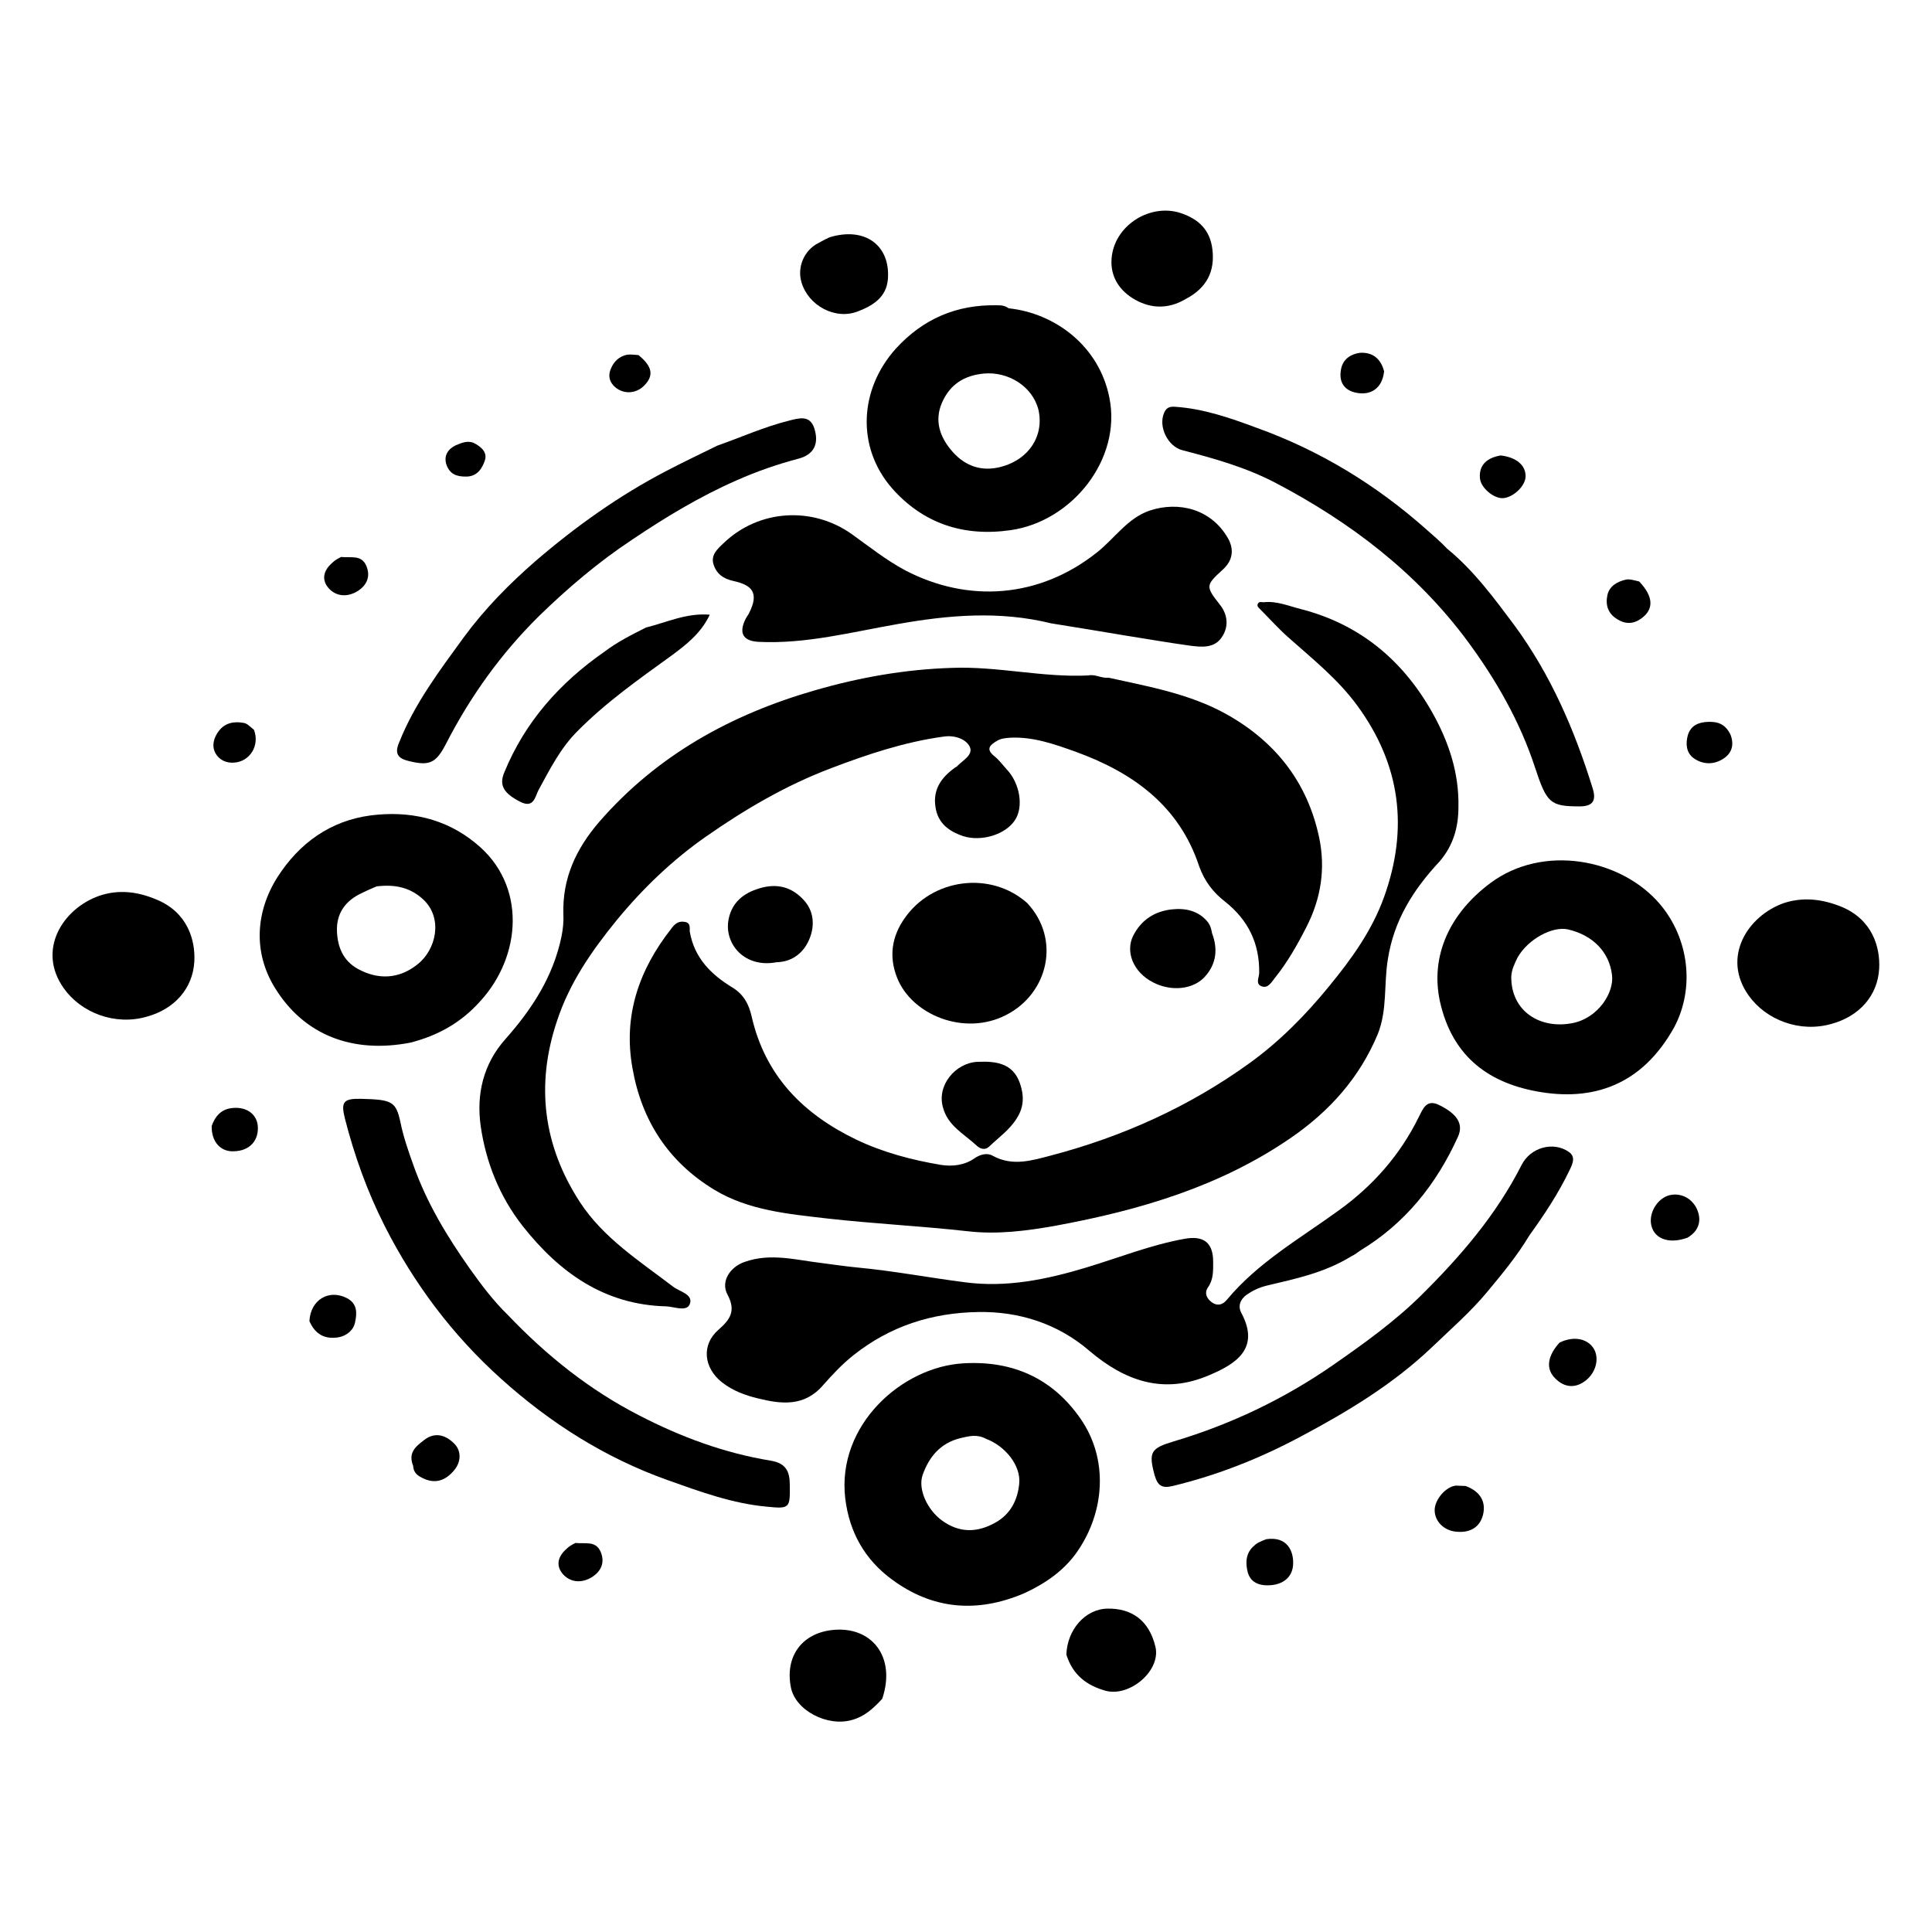 <?xml version="1.0" encoding="utf-8"?>
<!-- Generator: $$$/GeneralStr/196=Adobe Illustrator 27.6.0, SVG Export Plug-In . SVG Version: 6.00 Build 0)  -->
<svg version="1.1" xmlns="http://www.w3.org/2000/svg" xmlns:xlink="http://www.w3.org/1999/xlink" x="0px" y="0px"
	 viewBox="0 0 512 512" style="enable-background:new 0 0 512 512;" xml:space="preserve">
<g id="图层_1">
	<path d="M127.4,298.5c1.4,9.6,5,18.6,11.1,26.4c9.8,12.4,21.7,20.9,38.1,21.3c2.1,0.1,5.4,1.5,6.2-0.6c1-2.6-2.7-3.3-4.4-4.6
		c-8.9-6.8-18.5-12.9-24.7-22.4c-9.7-14.9-11.8-31-6.1-48c3.3-10.1,9.2-18.6,15.8-26.7c6.9-8.4,14.8-16,23.7-22.2
		c10.3-7.2,21.2-13.6,33.1-18.1c9.7-3.7,19.6-7,29.9-8.4c2.7-0.4,5.8,0.5,6.9,2.7c1,2.2-1.9,3.6-3.4,5.2c-0.2,0.1-0.4,0.3-0.6,0.4
		c-3.5,2.5-5.8,5.7-5.1,10.3c0.6,4.3,3.5,6.5,7.4,7.8c4.8,1.5,11.2-0.4,13.7-4.3c2.3-3.5,1.3-9.7-2.2-13.4c-1.1-1.2-2.1-2.6-3.4-3.6
		c-2.2-1.8-1-2.9,0.7-3.9c1.1-0.7,2.3-0.8,3.6-0.9c6.1-0.3,11.7,1.7,17.3,3.7c15.2,5.5,27.5,14.3,32.8,30.4c1.4,3.9,3.7,6.9,6.8,9.3
		c6.2,4.9,9.2,11.1,9.1,18.9c0,1.2-1.1,3,0.7,3.6c1.7,0.6,2.6-1.2,3.5-2.3c3.3-4.1,5.9-8.7,8.3-13.4c3.9-7.6,5.1-15.5,3.4-23.7
		c-3.1-14.7-11.6-25.5-24.7-32.8c-9.6-5.3-20.2-7.2-31.1-9.6c-2,0.2-3.5-1-5.4-0.6c-12.1,0.6-24.1-2.5-36.3-2
		c-12.3,0.4-24.2,2.5-36,5.9c-22.3,6.4-41.9,17.2-57.3,34.9c-6.1,7.1-9.8,14.9-9.5,24.5c0.1,1.9-0.1,3.9-0.5,5.9
		c-2.2,10.6-7.8,19.2-14.8,27.1C128,282,126.2,290.1,127.4,298.5L127.4,298.5z"/>
	<path d="M386.5,213.9c0.2-9.1-2.6-17.4-7-25.2c-7.8-13.8-19.2-23.3-34.8-27.3c-3.2-0.8-6.4-2.2-9.8-1.8c-0.6,0-1.3-0.3-1.6,0.5
		c-0.2,0.6,0.2,0.9,0.6,1.3c2.5,2.5,4.9,5.2,7.5,7.5c6.4,5.7,13.1,11,18.3,18.1c11.5,15.7,13.6,32.6,7.1,50.7
		c-3.2,8.9-8.6,16.4-14.6,23.7c-6.2,7.6-13.1,14.6-21,20.3c-15.9,11.5-33.6,19.5-52.6,24.5c-5,1.3-10.2,3-15.5,0.1
		c-1.3-0.8-3.2-0.5-4.9,0.7c-2.6,1.8-5.8,2.2-8.9,1.7c-7.7-1.3-15.3-3.3-22.4-6.7c-14.1-6.8-24.1-16.9-27.7-32.6
		c-0.7-3.1-2-5.8-5.1-7.7c-5.6-3.4-10.1-7.8-11.3-14.8c-0.1-0.7,0.4-2.4-1.4-2.6c-1.7-0.3-2.7,0.7-3.5,1.8
		c-8.5,10.8-12.8,23-10.3,36.9c2.4,13.9,9.5,24.9,21.7,32.3c9.1,5.5,19.6,6.4,29.8,7.6c12.4,1.4,24.9,2,37.4,3.4
		c7.8,0.9,15.6-0.1,23.4-1.5c22.2-4.1,43.6-10.4,62.4-23.4c10.1-7,18-15.8,22.8-27.3c2.6-6.4,1.6-13.3,2.7-19.9
		c1.6-10.3,6.7-18.4,13.7-25.9C385.2,224,386.5,219.1,386.5,213.9L386.5,213.9z"/>
	<path d="M330.4,343.1c1.6-1.1,3.3-1.9,5.3-2.4c7.6-1.8,15.3-3.4,22.3-7.7c1-0.5,1.7-1,2.5-1.6c11.9-7.2,20.2-17.6,25.9-30.2
		c1.5-3.4-0.3-6-4.9-8.3c-3.5-1.8-4.4,1-5.5,3.1c-5,10.2-12.3,18.4-21.4,24.9c-10.2,7.4-21.3,13.7-29.5,23.6c-1.1,1.3-2.5,1.7-4,0.6
		c-1.3-1-2-2.4-1-3.9c1.5-2.1,1.4-4.4,1.4-6.8c0-5.2-2.6-7-7.6-6.1c-8.9,1.6-17.4,5-26,7.6c-10.6,3.2-21.3,5.4-32.3,3.9
		c-9.4-1.2-18.8-3-28.4-3.9c-3.2-0.3-6.4-0.8-9.6-1.2c-6.7-0.8-13.4-2.7-20.2-0.3c-3.9,1.3-6.5,5.2-4.6,8.7c2.3,4.3,0.7,6.6-2.4,9.3
		c-4.6,4-3.9,10.1,0.9,13.9c2.9,2.3,6.3,3.5,9.6,4.3c6.1,1.5,12.3,2.3,17.3-3.6c2.4-2.7,4.9-5.4,7.9-7.8
		c9.8-7.8,20.9-11.3,33.1-11.5c10.9-0.2,21.1,3.1,29.4,10.2c9.5,8.1,19.7,11.7,31.7,6.6c7.2-3,13.7-7.1,8.7-16.5
		C328,346.2,328.6,344.4,330.4,343.1L330.4,343.1z"/>
	<path d="M324,151c2.9-2.6,3-5.6,1.4-8.4c-4.5-7.8-13.1-9.8-20.7-7.3c-5.9,2-9.3,7.4-14,11.1c-15.2,12.1-34.1,13.5-50.9,4.7
		c-5-2.7-9.4-6.2-14-9.5c-10.5-7.5-24.7-6.6-34,2.3c-1.7,1.6-3.5,3.2-2.7,5.7s2.6,3.8,5.4,4.4c4.4,1,7,2.8,3.9,8.7
		c-0.3,0.5-0.6,0.9-0.8,1.3c-1.9,3.8-0.7,5.9,3.5,6.1c12.5,0.6,24.6-2.6,36.7-4.7c13.5-2.4,27-3.6,40.8-0.2
		c6.7,1.1,13.1,2.1,19.5,3.2c5.7,0.9,11.4,1.9,17.2,2.7c3.1,0.4,6.6,0.8,8.6-2.4c1.7-2.6,1.5-5.7-0.5-8.3
		C319.5,155.4,319.4,155.2,324,151L324,151z"/>
	<path d="M209.3,393.5c0-3.4-0.9-5.7-5-6.4c-12.3-2-23.9-6.3-34.9-12c-13.1-6.7-24.5-15.8-34.8-26.6c-4-3.9-7.1-8.1-10.1-12.3
		c-6-8.5-11.4-17.4-14.9-27.3c-1.4-3.9-2.7-7.6-3.5-11.6c-1.2-5.4-2.2-5.9-10.4-6.1c-4.7-0.1-5.4,0.8-4.3,5.2
		c2.5,9.8,5.9,19.3,10.5,28.4c7.8,15.4,18,29,30.9,40.6c13,11.7,27.5,20.9,44,26.8c8.7,3.1,17.4,6.3,26.6,7.1
		C209.3,399.9,209.4,399.6,209.3,393.5z"/>
	<path d="M308.5,109.4c-1.6,3.7,1,8.9,4.8,9.9c8.5,2.2,17,4.6,24.8,8.7c19.8,10.4,37.3,23.7,50.8,41.9c7.6,10.3,13.9,21.3,17.9,33.5
		c3.1,9.4,4,10.3,11.8,10.3c3.4,0,4.5-1.4,3.5-4.7c-4.8-15.5-11.1-30.1-20.7-43.2c-5.4-7.2-10.7-14.5-17.9-20.4
		c-1.9-2-3.8-3.6-5.5-5.1c-13.3-11.8-28.2-20.9-44.9-26.9c-7-2.6-14.1-5.1-21.7-5.6C310,107.7,309.1,108,308.5,109.4L308.5,109.4z"
		/>
	<path d="M415.8,305.3c-4.1-2.9-10.2-1.3-12.6,3.5c-6.7,13.2-16.2,24.2-26.6,34.5c-7.1,7-15.2,12.8-23.4,18.5
		c-13,9-27.1,15.7-42.2,20.2c-6,1.8-6.7,2.8-5,9c0.8,2.7,1.9,3.5,4.8,2.8c12-2.9,23.3-7.4,34.1-13.2c12.4-6.6,24.3-13.8,34.5-23.5
		c5-4.8,10.3-9.4,14.7-14.7c3.9-4.7,7.9-9.5,11.2-15c4.1-5.7,7.8-11.3,10.7-17.4C416.9,308.2,417.5,306.5,415.8,305.3L415.8,305.3z"
		/>
	<path d="M108.4,201.7c5.3,1.3,7.1,0.6,9.7-4.4c6.5-12.7,14.6-24,24.7-34c7.6-7.4,15.7-14.3,24.6-20.2c8.9-6,18-11.5,27.8-15.8
		c5.4-2.4,10.9-4.3,16.6-5.8c3.9-1.1,5.3-3.9,4-8c-1.2-3.6-4-2.7-6.8-2c-6.4,1.6-12.4,4.3-18.9,6.6c-4.7,2.3-9.1,4.4-13.5,6.7
		c-12.5,6.5-24,14.7-34.7,23.9c-7,6.1-13.5,12.7-19,20.2c-6.4,8.8-13,17.5-17.1,27.8C104.5,199.7,105.4,201,108.4,201.7L108.4,201.7
		z"/>
	<path d="M272.2,239.3c-9.7-8.6-25.2-6.5-32.5,4.1c-3.3,4.7-4.2,10-2,15.6c3.8,9.9,17.8,15.7,28.9,10
		C277.8,263.3,281.2,248.9,272.2,239.3L272.2,239.3z"/>
	<path d="M41.5,238.4c-5.2-2.2-10.2-2.7-15.2-1c-9.7,3.4-16.6,14.4-9.4,24.5c4.6,6.5,13.6,10,22.1,7.5c7.2-2,12.1-7.4,12.5-14.6
		C51.8,249.1,49.7,241.8,41.5,238.4z"/>
	<path d="M142.7,209.4c3-5.5,5.8-11.1,10.3-15.6c7.6-7.7,16.3-13.8,25-20.1c3.8-2.8,7.8-5.9,10.1-10.8c-6.2-0.5-11.3,2-16.9,3.4
		c-4,2-7.7,3.9-11,6.4c-11.8,8.2-21.1,18.6-26.6,32.1c-1.4,3.4,0,5.5,4.3,7.7C141.5,214.3,141.8,211.1,142.7,209.4L142.7,209.4z"/>
	<path d="M300.1,79c4.3,2.7,9.2,3.2,14.2,0.2c5.5-2.9,7.7-7.3,7-13.1c-0.6-5.1-3.6-8.1-8.6-9.7c-7.7-2.4-16.7,2.9-18,11.1
		C293.9,72.6,296.2,76.5,300.1,79z"/>
	<path d="M220.3,432c-8,1-12.3,7.2-10.7,15.2c1.2,6.1,9.7,10.5,16.2,8.6c3.3-0.9,5.6-3,8-5.6C237.6,438.9,230.8,430.7,220.3,432z"/>
	<path d="M293.5,426.3c-5.9,0.1-10.7,5.6-10.9,12.2c1.7,5.4,5.4,8.2,10.5,9.6c6.4,1.6,14.6-5.4,13.1-11.7
		C304.5,429.3,299.8,426.2,293.5,426.3z"/>
	<path d="M227.4,82.5c3.9-1.5,7.5-3.7,7.9-8.5c0.7-9-6.1-14-15.5-11.1c-1.1,0.5-2,1-2.9,1.5c-3.8,1.9-5.7,6.4-4.5,10.4
		C214.2,81,221.4,84.9,227.4,82.5z"/>
	<path d="M310.5,241c-4.5,0.5-8.1,2.8-10.2,7s0,9.6,5.2,12.3c4.7,2.5,10.9,2.1,14.1-1.8c2.7-3.2,3.2-7,1.6-11.2
		c-0.2-1.1-0.4-1.9-1-2.8C317.7,241.3,314.1,240.6,310.5,241z"/>
	<path d="M259,281.4c-5.8,0.3-10.8,6.2-9.1,12.1c1.3,4.8,5.3,6.8,8.7,9.9c1.3,1.3,2.6,1.4,3.6,0.4c2.5-2.4,5.4-4.4,7.3-7.5
		c1.9-3,1.9-6,0.8-9.2C268.4,281.6,263.7,281.2,259,281.4z"/>
	<path d="M200.4,235.7c-4,1.4-6.7,4-7.4,8.4c-0.9,6.2,4.4,12.5,12.8,10.9c4.6-0.1,7.5-3,8.8-6.4c1.3-3.3,1.2-7.3-1.9-10.4
		C209.1,234.5,204.9,234.1,200.4,235.7L200.4,235.7z"/>
	<path d="M388.4,393.8c-1.1,0-1.8-0.1-2.5-0.1c-2.7,0.2-5.7,3.7-5.7,6.5c0,3,2.5,5.4,5.6,5.7c3.6,0.4,6.3-1,7.2-4.4
		C393.9,397.9,392.2,395.2,388.4,393.8z"/>
	<path d="M413.3,355.8c-3.1,3.4-3.6,6.6-1.6,9c2.4,2.8,5.4,3.3,8.2,1.3c3-2.1,4.1-6.1,2.4-8.8C420.6,354.7,417,354,413.3,355.8z"/>
	<path d="M442.6,316.7c-3.1,0.7-5.4,4.2-5.1,7.3c0.4,4.1,4.5,5.9,9.7,4c3.4-2,3.8-5.1,2.3-8C448.2,317.6,445.6,316.1,442.6,316.7z"
		/>
	<path d="M335.6,407.9c-1.3,0.5-2.4,0.9-3.2,1.7c-2.3,1.9-2.4,4.6-1.7,7.2c0.6,2,2.1,3.1,4.4,3.3c4.4,0.3,7.5-1.8,7.6-5.7
		C342.8,411,341.1,407.1,335.6,407.9L335.6,407.9z"/>
	<path d="M112.3,381.7c-2.2,1.7-4.2,3.3-2.8,6.8c0.1,2,1.4,2.7,2.9,3.4c3.2,1.4,5.8,0.3,7.9-2.2c1.9-2.2,2-5.1,0.2-7
		C118.4,380.5,115.4,379.2,112.3,381.7L112.3,381.7z"/>
	<path d="M61.1,293.7c-2.5,0.4-4.1,2.1-5,4.7c-0.1,4.2,2.4,6.9,5.9,6.7c4.2-0.1,6.7-2.9,6.3-6.9C67.9,295,65,293.1,61.1,293.7z"/>
	<path d="M91.9,344c-4.7-2.4-9.6,0.4-9.9,6.1c1.5,3.5,4.1,4.9,7.7,4.3c2.2-0.4,4-1.9,4.4-4C94.6,348.1,94.8,345.5,91.9,344z"/>
	<path d="M452.7,191.3c-2.7,0.1-4.6,1-5.4,3.5c-0.6,2.2-0.5,4.6,1.5,6.1c2.5,1.8,5.5,1.8,8,0.1c2-1.3,2.9-3.5,1.8-6.3
		C457.3,192,455.4,191.2,452.7,191.3L452.7,191.3z"/>
	<path d="M428.6,164.1c2.2,1.4,4.4,1.3,6.5-0.3c3.2-2.4,3.1-5.7-0.7-9.7c-1.3-0.3-2.5-0.7-3.5-0.5c-2.2,0.5-4.3,1.6-4.9,4
		C425.4,160.3,426.1,162.6,428.6,164.1z"/>
	<path d="M398.5,132c2.7-0.3,5.8-3.3,5.8-5.8c0-2.9-2.4-5-6.6-5.5c-3.6,0.6-5.8,2.5-5.5,6C392.4,129.4,396.1,132.3,398.5,132
		L398.5,132z"/>
	<path d="M359.5,104.1c3.6,0.7,6.8-1,7.3-5.7c-0.9-3.5-3.2-5.1-6.4-4.9c-2.3,0.3-4.5,1.6-5,4.3C354.7,101.3,356.3,103.5,359.5,104.1
		z"/>
	<path d="M62.1,202.1c4.1-0.3,6.8-4.5,5.2-8.7c-1-0.8-1.7-1.6-2.6-1.8c-2.6-0.5-5-0.1-6.7,2.1c-1.3,1.7-2,3.9-0.9,5.9
		C58,201.3,59.9,202.3,62.1,202.1z"/>
	<path d="M94.7,156.7c2.4-1.5,3.6-3.8,2.4-6.7c-1.3-3.1-4.1-2.1-6.7-2.4c-1,0.5-1.7,0.9-2.4,1.6c-2.3,2-2.9,4.5-0.8,6.8
		C89.3,158.2,92.2,158.2,94.7,156.7z"/>
	<path d="M170.8,102.1c2.5-2.6,2.1-5-1.6-8c-1.2-0.1-2.1-0.2-3-0.1c-2.1,0.4-3.6,1.9-4.3,3.7c-0.6,1.3-0.7,3,0.7,4.5
		C164.8,104.5,168.4,104.6,170.8,102.1L170.8,102.1z"/>
	<path d="M123.5,126.3c3,0,4.3-2.2,5-4.3c0.7-2.1-0.9-3.6-3.1-4.7c-1.8-0.6-3.3,0.2-4.6,0.7c-1.9,0.9-3.3,2.6-2.5,5.1
		C119.2,125.7,121,126.3,123.5,126.3z"/>
	<path d="M488,240.3c-5.2-2.1-10.2-2.6-15.2-1c-9.7,3.4-16.6,14.4-9.4,24.5c4.6,6.5,13.6,10,22.1,7.5c7.2-2,12.1-7.4,12.5-14.6
		C498.3,251,496.2,243.7,488,240.3z"/>
	<path d="M152.5,408.9c-1,0.5-1.7,0.9-2.4,1.6c-2.3,2-2.9,4.5-0.8,6.8c2.1,2.2,5,2.2,7.5,0.7c2.4-1.5,3.6-3.8,2.4-6.7
		C157.9,408.2,155.1,409.2,152.5,408.9z"/>
</g>
<g id="图层_2">
	<path d="M286.3,375.9c-7.3-10.5-17.8-15.4-31-14.6c-16.2,0.9-33.6,16.3-31.3,35.8c1.1,9.1,5.3,16.3,12.4,21.5
		c10.7,7.9,22.5,9,35.1,3.6c5.6-2.6,10.3-5.9,13.7-10.6C292.9,400.8,293.8,386.6,286.3,375.9L286.3,375.9z M270.1,393.2
		c-0.4,4.2-2.2,8-6.3,10.3c-4.8,2.7-9.5,2.8-14.1-0.5c-3.9-2.8-6.5-8.3-5.2-12.1c1.7-4.8,4.7-8.5,10.1-9.8c2.2-0.5,4.3-1.1,6.7,0.2
		C266.4,383.2,270.6,388.4,270.1,393.2z"/>
	<path d="M108.8,276.3c7.4-1.9,13.5-5.4,18.4-10.9c11-11.9,12.5-30.9-1.1-41.9c-8.1-6.7-17.8-8.7-27.9-7.4
		c-10.6,1.4-18.9,7.3-24.7,16.4c-5.8,9.2-6.4,19.9-0.7,29.2C80.5,274.3,93.4,279.3,108.8,276.3z M89.3,246.9
		c-0.2-4.5,1.9-7.8,5.9-9.9c1.4-0.7,2.9-1.4,4.6-2.1c5-0.6,9.1,0.3,12.6,3.7c4.9,4.8,3.3,13-1.8,17c-4.8,3.8-10.3,4.2-15.9,1.1
		C90.9,254.5,89.5,251,89.3,246.9z"/>
	<path d="M439.9,239.6c-10.4-12.2-31.1-15.9-44.9-5.6c-10.9,8.1-16,19.4-13.4,31.4c3.1,13.9,12.1,21.3,25.5,23.8
		c14.9,2.8,28-1.5,36.6-17C449.2,261.8,447.6,248.7,439.9,239.6L439.9,239.6z M416.9,271.1c-8.7,1.8-16.5-3.1-16.4-12.3
		c0.1-1.8,0.8-3.3,1.7-5.1c2.8-4.9,9.3-8.3,13.3-7.4c6.6,1.5,11,6,11.7,12.1C427.8,263,423.6,269.7,416.9,271.1L416.9,271.1z"/>
	<path d="M236.4,129.4c8.2,9.3,18.9,12.9,31.4,11.1c16.3-2.3,29.5-18.8,26.2-35.1c-2.7-13.7-14.4-22.4-26.7-23.7
		c-1.1-0.8-2.1-0.8-3.2-0.8c-10.6-0.2-19.5,3.6-26.7,11.5C227.7,103.2,226.9,118.5,236.4,129.4z M249.6,106.8
		c2.1-4.9,5.9-7.3,11.1-7.8c6.4-0.6,12.9,3.3,14.5,9.6c1.6,7.1-2.8,13.6-10.7,15.3c-5.2,1.1-9.4-0.9-12.5-4.7
		C249.1,115.7,247.6,111.5,249.6,106.8L249.6,106.8z"/>
</g>
</svg>
